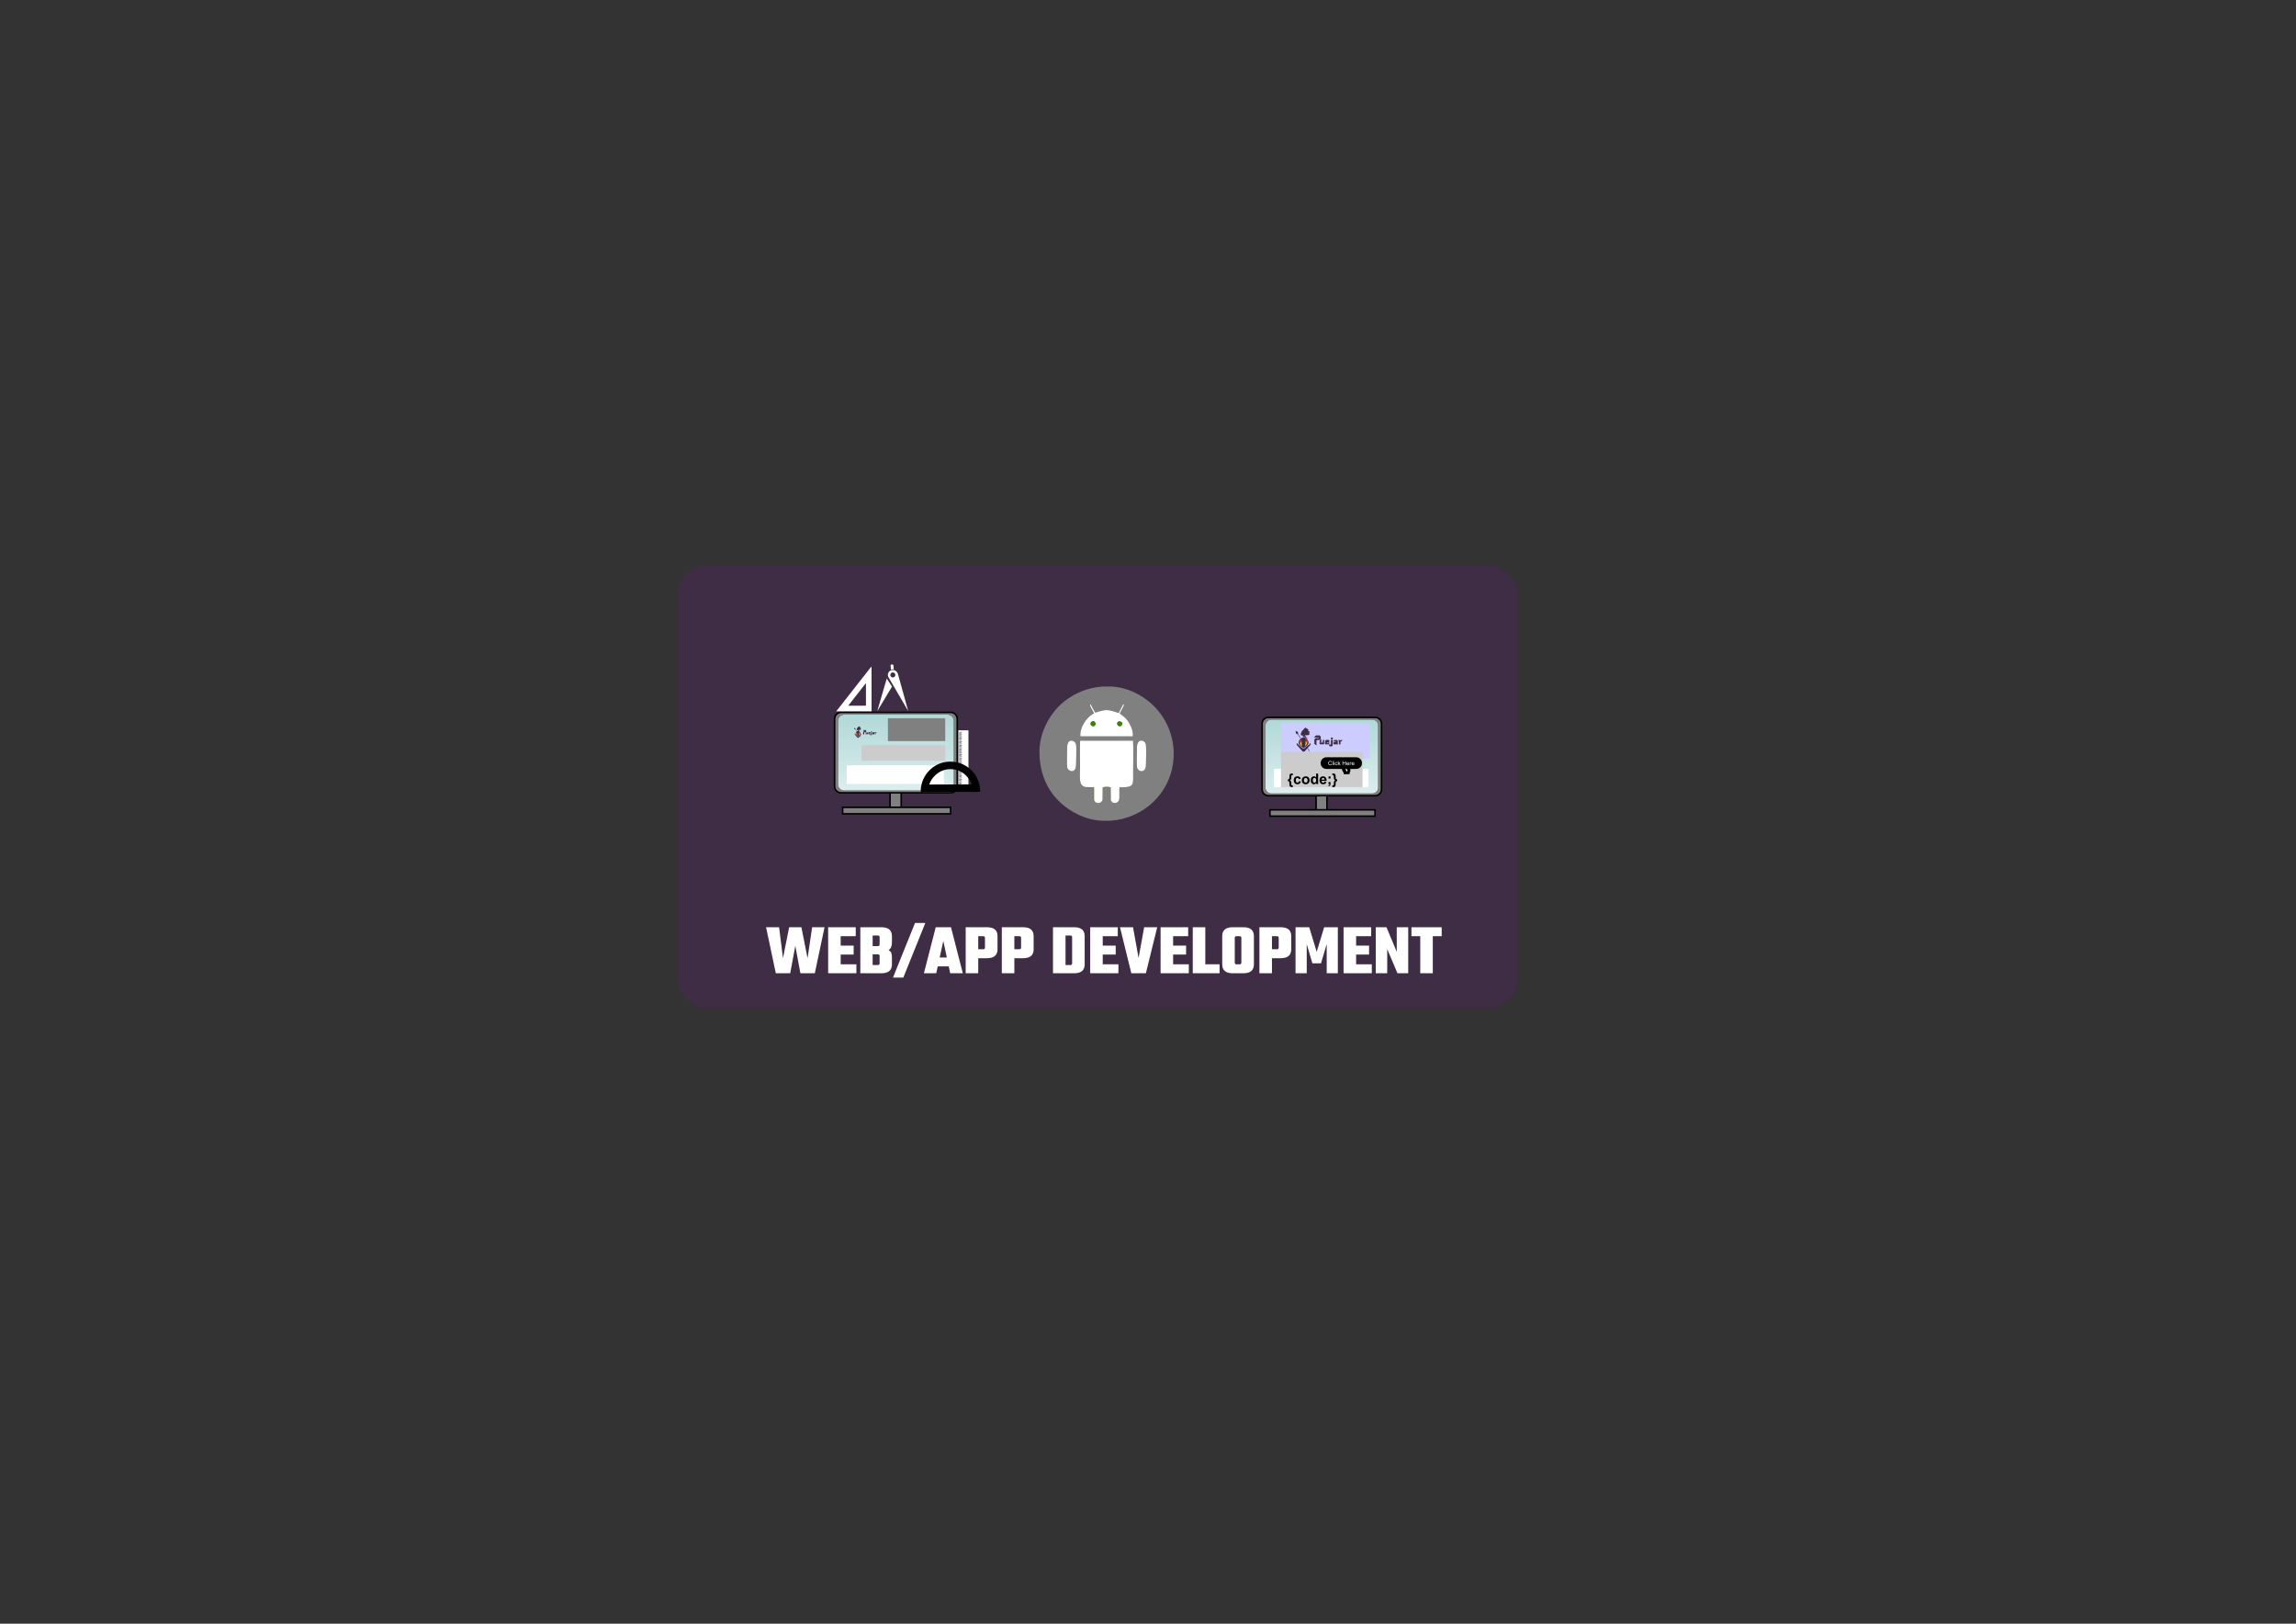 <?xml version="1.0" encoding="UTF-8"?>
<!DOCTYPE svg PUBLIC "-//W3C//DTD SVG 1.1//EN" "http://www.w3.org/Graphics/SVG/1.1/DTD/svg11.dtd">
<!-- Creator: CorelDRAW 2019 (64-Bit Evaluation Version) -->
<svg xmlns="http://www.w3.org/2000/svg" xml:space="preserve" width="297mm" height="210mm" version="1.1" style="shape-rendering:geometricPrecision; text-rendering:geometricPrecision; image-rendering:optimizeQuality; fill-rule:evenodd; clip-rule:evenodd"
viewBox="0 0 29700 21000"
 xmlns:xlink="http://www.w3.org/1999/xlink"
 xmlns:xodm="http://www.corel.com/coreldraw/odm/2003">
 <rect x="0" y="0" width="29700" height="21000" fill="#333333" stroke="none"/>
 <defs>
  <style type="text/css">
   <![CDATA[
    .str1 {stroke:black;stroke-width:35.28;stroke-miterlimit:22.926}
    .str0 {stroke:black;stroke-width:20;stroke-miterlimit:22.926}
    .fil3 {fill:black}
    .fil15 {fill:#010101}
    .fil18 {fill:#3A8601}
    .fil7 {fill:#3E2D44}
    .fil0 {fill:#3E2D44}
    .fil20 {fill:#7BAE55}
    .fil2 {fill:gray}
    .fil16 {fill:gray}
    .fil19 {fill:#99C17B}
    .fil10 {fill:#CCCCCC}
    .fil5 {fill:#CCCCFF}
    .fil8 {fill:#ED3237}
    .fil17 {fill:#FEFFFE}
    .fil9 {fill:#FFF212}
    .fil6 {fill:white}
    .fil14 {fill:white}
    .fil12 {fill:black;fill-rule:nonzero}
    .fil11 {fill:white;fill-rule:nonzero}
    .fil1 {fill:white;fill-rule:nonzero}
    .fil4 {fill:url(#id0)}
    .fil13 {fill:url(#id1)}
   ]]>
  </style>
  <linearGradient id="id0" gradientUnits="userSpaceOnUse" x1="17219.23" y1="8771.94" x2="17227.26" y2="10999.64">
   <stop offset="0" style="stop-opacity:1; stop-color:#99CCCC"/>
   <stop offset="1" style="stop-opacity:1; stop-color:#FEFEFE"/>
  </linearGradient>
  <linearGradient id="id1" gradientUnits="userSpaceOnUse" xlink:href="#id0" x1="11713.65" y1="8693.32" x2="11721.67" y2="10981.66">
  </linearGradient>
 </defs>
 <g id="Layer_x0020_1">
  <rect class="fil0" x="8762.04" y="7317.94" width="10870.57" height="5714.01" rx="371.64" ry="371.64"/>
  <path class="fil1" d="M10505.66 11992.35l160.4 0 -126.1 595.25 -186.36 0 -65.83 -355.11 -65.83 355.11 -186.36 0 -126.1 -595.25 168.75 0 50.07 400.54 79.73 -400.54 158.55 0 79.74 400.54 59.34 -400.54zm369.01 479.35l203.06 0 0 115.9 -365.31 0 0 -595.25 356.96 0 0 115.9 -194.71 0 0 121.46 167.82 0 0 115.9 -167.82 0 0 126.09zm503.46 -255.9l0 -96.43c0,-13.59 -7.73,-20.39 -23.18,-20.39l-66.76 0 0 137.22 66.76 0c15.45,0 23.18,-6.8 23.18,-20.4zm0 244.78l0 -97.36c0,-13.6 -7.73,-20.4 -23.18,-20.4l-66.76 0 0 138.15 66.76 0c15.45,0 23.18,-6.8 23.18,-20.39zm-249.41 -468.23l272.59 0c90.86,0 136.29,38.32 136.29,114.97l0 76.03c0,53.78 -14.83,88.7 -44.5,104.77 17.31,7.42 29.05,18.7 35.23,33.84 6.18,15.15 9.27,35.7 9.27,61.66l0 89.01c0,76.65 -45.43,114.97 -136.29,114.97l-272.59 0 0 -595.25zm707.43 -55.63l133.51 0 -284.64 706.51 -133.51 0 284.64 -706.51zm455.25 650.88l-18.55 -89.01 -142.78 0 -19.48 89.01 -159.47 0 152.98 -595.25 197.49 0 152.99 595.25 -163.18 0zm-136.3 -203.98l92.72 0 -45.43 -214.18 -47.29 214.18zm336.57 -391.27l275.37 0c90.86,0 136.3,38.32 136.3,114.97l0 170.6c0,76.65 -45.44,114.97 -136.3,114.97l-113.12 0 0 194.71 -162.25 0 0 -595.25zm249.41 264.25l0 -127.95c0,-13.6 -7.73,-20.4 -23.18,-20.4l-63.98 0 0 168.74 63.98 0c15.45,0 23.18,-6.79 23.18,-20.39zm217.89 -264.25l275.37 0c90.86,0 136.3,38.32 136.3,114.97l0 170.6c0,76.65 -45.44,114.97 -136.3,114.97l-113.12 0 0 194.71 -162.25 0 0 -595.25zm249.41 264.25l0 -127.95c0,-13.6 -7.73,-20.4 -23.18,-20.4l-63.98 0 0 168.74 63.98 0c15.45,0 23.18,-6.79 23.18,-20.39zm412.6 -264.25l273.52 0c90.86,0 136.29,38.32 136.29,114.97l0 365.31c0,76.65 -45.43,114.97 -136.29,114.97l-273.52 0 0 -595.25zm247.56 468.23l0 -341.21c0,-13.59 -7.73,-20.39 -23.18,-20.39l-62.12 0 0 381.99 62.12 0c15.45,0 23.18,-6.8 23.18,-20.39zm395.9 11.12l203.06 0 0 115.9 -365.31 0 0 -595.25 356.96 0 0 115.9 -194.71 0 0 121.46 167.82 0 0 115.9 -167.82 0 0 126.09zm535.91 -479.35l168.75 0 -146.5 595.25 -188.22 0 -146.49 -595.25 168.75 0 71.39 397.76 72.32 -397.76zm374.58 479.35l203.06 0 0 115.9 -365.31 0 0 -595.25 356.96 0 0 115.9 -194.71 0 0 121.46 167.82 0 0 115.9 -167.82 0 0 126.09zm416.3 0l184.51 0 0 115.9 -346.76 0 0 -595.25 162.25 0 0 479.35zm355.11 -479.35l137.22 0c90.87,0 136.3,38.32 136.3,114.97l0 365.31c0,76.65 -45.43,114.97 -136.3,114.97l-137.22 0c-90.86,0 -136.29,-38.32 -136.29,-114.97l0 -365.31c0,-76.65 45.43,-114.97 136.29,-114.97zm111.26 458.95l0 -322.65c0,-13.6 -7.72,-20.4 -23.18,-20.4l-38.94 0c-15.45,0 -23.18,6.8 -23.18,20.4l0 322.65c0,13.6 7.73,20.4 23.18,20.4l38.94 0c15.46,0 23.18,-6.8 23.18,-20.4zm233.65 -458.95l275.37 0c90.86,0 136.3,38.32 136.3,114.97l0 170.6c0,76.65 -45.44,114.97 -136.3,114.97l-113.12 0 0 194.71 -162.25 0 0 -595.25zm249.41 264.25l0 -127.95c0,-13.6 -7.73,-20.4 -23.18,-20.4l-63.98 0 0 168.74 63.98 0c15.45,0 23.18,-6.79 23.18,-20.39zm362.53 331l-144.64 0 0 -595.25 177.09 0 96.43 318.02 96.42 -318.02 177.09 0 0 595.25 -143.71 0 0 -378.29 -74.17 249.41 -111.27 0 -73.24 -247.56 0 376.44zm638.82 -115.9l203.06 0 0 115.9 -365.31 0 0 -595.25 356.96 0 0 115.9 -194.71 0 0 121.46 167.82 0 0 115.9 -167.82 0 0 126.09zm525.71 -479.35l148.35 0 0 595.25 -139.08 0 -132.58 -312.46 0 312.46 -148.35 0 0 -595.25 139.07 0 132.59 318.02 0 -318.02zm581.35 0l0 115.9 -114.97 0 0 479.35 -162.26 0 0 -479.35 -114.04 0 0 -115.9 391.27 0z"/>
  <g id="thescreen35">
   <rect class="fil2 str0" x="17024.33" y="10216.78" width="140.37" height="258.57"/>
   <path class="fil2 str0" d="M16407.45 9278.52l1381.53 0c44.87,0 81.26,36.39 81.26,81.27l0 849.6c0,44.87 -36.39,81.26 -81.26,81.26l-1381.53 0c-44.88,0 -81.27,-36.39 -81.27,-81.26l0 -849.6c0,-44.88 36.39,-81.27 81.27,-81.27l0 0z"/>
   <path class="fil3" d="M16446.25 9306.95l1303.92 0c42.36,0 76.71,34.35 76.71,76.7l0 801.87c0,42.36 -34.35,76.7 -76.71,76.7l-1303.92 0.01c-42.35,-0.01 -76.7,-34.35 -76.7,-76.71l0 -801.87c0,-42.35 34.35,-76.7 76.7,-76.7l0 0z"/>
   <path class="fil4" d="M16446.25 9306.95l1303.92 0c42.36,0 76.71,34.35 76.71,76.7l0 801.87c0,42.36 -34.35,76.7 -76.71,76.7l-1303.92 0.01c-42.35,-0.01 -76.7,-34.35 -76.7,-76.71l0 -801.87c0,-42.35 34.35,-76.7 76.7,-76.7l0 0z"/>
   <rect class="fil2 str0" x="16427.29" y="10474.11" width="1359.36" height="81.27"/>
  </g>
  <rect class="fil5" x="16570.74" y="9352.05" width="1148.31" height="457.55"/>
  <rect class="fil6" x="16478.61" y="9944.09" width="1223.52" height="236.01"/>
  <g id="theLogo12">
   <path class="fil7" d="M16904.9 9659.6l-4.71 4.08 36.68 53.81 5.12 -3.47 -37.09 -54.42z"/>
   <path class="fil7" d="M17170.66 9593.58l3.1 -0.05c6.45,-0.09 14.94,-0.2 14.93,-1.19l-0.05 -6.46c0,-0.17 -1.3,-0.02 -3.11,-0.41 -1.48,-0.31 -3.19,-0.52 -4.91,-0.58 -1.73,-0.06 -3.47,0.03 -5.02,0.32 -2.44,0.45 -4.33,1.35 -4.46,2.85l-0.48 5.52z"/>
   <path class="fil7" d="M17194.41 9573.54l0 0.01c1.56,1.55 2.51,3.47 2.32,5.71l-0.81 9.91c-0.6,7.24 -5.3,11.07 -12.34,13.17 -5.92,1.76 -13.5,2.24 -21.6,2.62l-0.34 3.96c-0.23,2.65 1.87,3.78 4.53,4.01 1.4,0.12 2.93,0.03 4.43,-0.22 1.52,-0.25 6.19,0.69 7.49,0.18 3.36,-1.24 3.56,-2.57 0.72,-5.39 1.93,-1.62 3.62,-2.06 6.43,-2.79 1.83,-0.47 4.21,-1.09 7.64,-2.36l3.07 -1.14 -0.07 3.28c-0.15,7.5 -1.47,12.62 -4.19,16.1 -2.84,3.62 -5.73,6.79 -12.76,6.8l-22.82 0.24c-8.45,-0.02 -18.83,-5.37 -17.56,-14l4.66 -31.58c1.22,-8.25 6.63,-12.02 14.82,-12.04l28.19 -0.07c4.04,0.02 6.4,1.8 8.19,3.6z"/>
   <path class="fil7" d="M17130.04 9609.82c0.29,14.27 -7.15,17.81 -11.26,17.77l-13.4 -0.14c-1.68,-0.28 -4.02,-1.61 -5.61,-5.71 -2.07,3.06 -6.16,5.74 -8.93,5.86l-7.21 -0.05c-11.58,0.03 -15.27,-9.67 -14.95,-18.24l4.01 -37.93 20.56 -13.06 -6.18 51.16c0.08,0.79 0.23,1.29 0.44,1.59 0.08,0.11 0.2,0.16 0.34,0.17 0.38,0.03 0.88,-0.1 1.41,-0.34 1.35,-0.6 2.69,-1.74 3.44,-2.77l13.38 -20.98 0.16 7.36c0.06,9.15 4.11,15.57 9.46,14.02l-4.57 -38.34 20.93 -0.07 -2.02 39.7z"/>
   <path class="fil7" d="M17240.91 9569.99l-1.69 63.24c-0.53,12.36 -6.68,18.65 -15.72,19.85l-9.33 0.64c-9.49,1.07 -24.88,-4.56 -25.09,-26.42l21.66 0c0.24,12.9 5.85,6.58 5.42,0.63l0.07 -57.9 24.68 -0.04z"/>
   <path class="fil7" d="M17218.31 9539.71l22.67 -1.11 0 22.13 -25.4 1.24 0 -22.12 2.73 -0.14z"/>
   <path class="fil7" d="M17271.6 9603.05l-1.22 0.27c-1.52,0.32 -3.45,0.7 -5.78,1.13 -2.08,0.38 -3.84,0.77 -5.27,1.16 -1.27,0.34 -2.17,0.66 -2.67,0.94 -0.71,0.44 -1.22,0.91 -1.55,1.41 -0.27,0.41 -0.41,0.88 -0.41,1.4 0,1.21 0.56,2.27 1.67,3.2 0.6,0.5 1.3,0.88 2.09,1.14 0.82,0.26 1.75,0.4 2.8,0.4 1.23,0 2.42,-0.17 3.57,-0.5 1.15,-0.34 2.29,-0.85 3.42,-1.54 0.76,-0.49 1.39,-1.02 1.88,-1.6 0.45,-0.53 0.78,-1.1 0.98,-1.71l0.01 -0.03c0.14,-0.41 0.26,-1.07 0.35,-1.98 0.09,-0.94 0.13,-2.17 0.13,-3.69z"/>
   <path class="fil7" d="M17252.65 9592.2l1.86 -11.58c0,0 0.25,-9.24 13.84,-10.59l20.64 -0.13c12.12,1.03 16.25,11.7 16.25,22.17l-1.17 21.24 6.69 13.13 -51.28 0.43c-6.25,0.1 -11.72,-5.03 -10.33,-12.85l1.52 -8.53c1.93,-10.8 25.27,-12.68 34.48,-15.71 -0.07,-2.79 -0.91,-3.87 -3.72,-4.42l-8.14 -0.06c-3.04,0.66 -3.2,1 -3.96,2.86l-16.68 4.04z"/>
   <path class="fil7" d="M17319 9584.75c-4.45,-7.38 -4.09,-8.34 -10.56,-14.52l24.93 0.15 1.61 8.75c4.35,-3.66 6.86,-8.32 19.95,-9.26l10.11 -0.07 -8.33 16.52c-16.06,5.87 -17.8,4.09 -17.43,15.33l0.88 26.29 -19.84 0.02 -1.32 -43.21z"/>
   <path class="fil7" d="M17023.26 9511.13l42.08 -0.13 0.56 0.23c9.29,3.8 20.35,12.36 18.99,28.78l-1.18 14.33c-0.11,10.15 -11.25,16.22 -20.85,16.26l-23.93 -0.03c-5.54,0.03 -9.61,2.39 -9.57,9.7l0.3 60.17 -27.39 -18.89 -0.28 -49.62c-0.03,-6.25 2.14,-11.82 5.8,-16.29 3.81,-4.65 9.23,-8.1 15.42,-9.88l37.8 -0.81c3.18,-1.98 2.9,-5.46 -0.12,-7.29l-64.72 0.25 27.09 -26.78z"/>
   <path class="fil7" d="M16777.52 9608.77l7.56 12.55c101.99,84.72 53.04,77.17 154.38,3.45l8.47 -16c7.11,7.97 7.11,21.01 0,28.99l-72.28 81.1c-7.11,7.96 -18.74,7.96 -25.84,0l-72.29 -81.1c-7.1,-7.98 -7.1,-21.02 0,-28.99z"/>
   <path class="fil7" d="M16862.63 9538.29c35.36,0 63.8,35.78 63.8,68.54 0,32.77 -64.03,68.94 -64.03,68.94 0,0 -64.03,-36.17 -64.03,-68.94 0,-32.76 28.89,-68.54 64.26,-68.54z"/>
   <path class="fil7" d="M16820.81 9547.21l-31.48 -46.2 -1.17 -0.27 -4 -4.74 -21.05 -10.39 -3.08 -33.41 29.87 15.29 1.09 21.84 4.13 6.72 -0.55 1.66 30.93 45.39 -4.69 4.11z"/>
   <path class="fil8" d="M16872.37 9554.45c13.28,7.3 26.41,18.95 32.28,33.41 -0.02,-1.01 -0.09,-2 -0.22,-2.94 -3.67,-27.89 -19.74,-37.05 -22.74,-39.79 28.03,15.4 55.43,50.22 15.23,89.99 -1.32,1.3 -2.27,2.05 -2.92,2.35 -1.91,2.3 -4.03,4.62 -6.4,6.97 -13.31,13.16 10.33,-28.78 7.51,-50.2 -3.67,-27.89 -19.75,-37.04 -22.74,-39.79z"/>
   <path class="fil9" d="M16874.53 9586.9c8.58,4.71 17.07,12.24 20.87,21.59 -0.02,-0.65 -0.06,-1.29 -0.14,-1.9 -2.38,-18.03 -12.77,-23.95 -14.71,-25.72 18.13,9.95 35.84,32.46 9.85,58.17 -0.85,0.84 -1.46,1.33 -1.89,1.52 -1.23,1.49 -2.61,2.99 -4.14,4.5 -8.6,8.52 6.69,-18.6 4.86,-32.45 -2.37,-18.02 -12.76,-23.94 -14.7,-25.71z"/>
   <path class="fil8" d="M16853.34 9560.97c-13.28,7.3 -26.41,18.95 -32.28,33.41 0.03,-1.01 0.1,-2 0.22,-2.94 3.68,-27.89 19.74,-37.04 22.74,-39.79 -28.03,15.41 -55.43,50.22 -15.23,89.99 1.32,1.3 2.27,2.06 2.92,2.35 1.91,2.31 4.04,4.63 6.4,6.97 13.31,13.17 -10.33,-28.78 -7.51,-50.2 3.68,-27.88 19.74,-37.04 22.74,-39.79z"/>
   <path class="fil9" d="M16849.91 9591.18c-8.58,4.71 -17.07,12.25 -20.87,21.6 0.02,-0.66 0.07,-1.3 0.15,-1.91 2.37,-18.02 12.76,-23.94 14.7,-25.72 -18.13,9.96 -35.83,32.46 -9.85,58.17 0.85,0.85 1.47,1.34 1.89,1.53 1.24,1.48 2.61,2.99 4.14,4.5 8.6,8.51 -6.68,-18.6 -4.86,-32.45 2.38,-18.03 12.77,-23.95 14.7,-25.72z"/>
   <path class="fil7" d="M16929.24 9499.8c9.38,-3.21 14,-3.77 15.83,-3.76 -1.01,-0.34 -2.64,-1.27 -4.14,-3.59 -3.39,-5.28 -17.73,-2.88 -10.75,-5.38 24.52,-8.77 -0.86,-4.46 3.34,-8.4 18.46,-17.31 14.49,-8.16 -1.81,-14.68 18.27,-15.37 -4,-3.78 -12.34,-12.62 18.54,-33.19 -17.68,-12.72 -8.35,-27.36 8.54,-13.4 -20.71,4.87 -20.96,-1.82 -0.36,-9.44 14.48,-11.8 5.83,-13.12 -14.2,-2.16 -36.43,26.17 -43.17,35.58 -8.69,12.13 -13.73,7.29 -16.67,22.44 -3.11,16 -9.7,15.41 -9.62,23.38 0.05,5.25 -2.68,1.84 -2.03,6.37 6.98,4.04 -1.47,3.92 3.99,4.97 5.57,1.08 -6.44,19.12 19.28,6.95l1.58 -1.26c-0.33,5.09 4.27,15.6 7.44,25.62 2.05,-0.25 4.14,-0.38 6.25,-0.38 17.76,0 33.78,9.03 45.32,22.17 2.19,-2.92 2.65,-6.58 0.57,-10.95 -5.04,-0.57 -16.21,-15.25 -17.94,-18.16 -7.8,-13.14 -23.96,-19.4 -11.08,-16.3 10.01,2.41 47.52,-2.84 50.03,-3.81 23.4,-8.98 -13.39,-1.52 -0.6,-5.89z"/>
  </g>
  <rect class="fil10" x="16570.74" y="9723.37" width="1054.37" height="456.72"/>
  <path class="fil3 str0" d="M17159.01 9803.76l383.18 0c36.36,0 65.84,29.48 65.84,65.84l0 0c0,36.36 -29.48,65.84 -65.84,65.84l-383.18 0c-36.35,0 -65.84,-29.48 -65.84,-65.84l0 0c0,-36.36 29.49,-65.84 65.84,-65.84z"/>
  <path class="fil6 str1" d="M17442.59 9931.58l-2.08 0.06c0.21,-1.24 -0.26,-2.91 0.25,-4.01 -1.4,-0.97 -3.91,0.36 -5.41,-0.48 -0.93,0.42 -2.19,0.31 -3.1,0.19l-1.22 -0.02c0.02,-0.69 -0.06,-1.66 -0.07,-2.42 -0.02,-0.92 0.25,-1.4 -0.6,-2.08l-2.48 0.25c-0.86,0.01 -1.52,0.1 -2.46,-0.01l-7.02 0.14c-0.16,-0.74 -0.17,-1.47 -0.16,-2.31 0,-0.95 0.05,-1.36 -0.19,-2 -1.62,-0.13 -6.07,0.34 -7.06,-0.04 -0.84,0.35 -1.26,0.25 -2.24,0.15l-0.02 -3.83c-0.17,-0.59 -0.39,-8.13 -0.15,-8.78 -0.21,-0.43 -0.32,0.11 -0.09,-0.99 -0.33,-0.78 -0.34,-2.67 0,-3.3 -0.31,-0.71 -0.26,-1.19 -0.15,-1.95l-0.98 -0.24c-0.79,0.34 -2.17,0.31 -3.33,-0.01l-0.06 -4.17 -8.42 0.21 0.02 3.21 -0.1 -0.03c-0.61,0.24 -0.87,0.2 -1.65,0.22 -0.65,0.01 -0.85,0.02 -1.51,-0.04l-0.24 1.17c0.28,0.68 0.4,2.94 0.06,3.87 0.38,0.75 0.25,0.78 0.14,1.65 0.3,0.91 0.25,2.37 -0.04,3.07 0.39,0.9 0.44,3.29 0.11,4.11 0.26,0.4 0.18,-0.02 0.27,0.82 0.02,0.2 0.01,0.71 0.01,0.91 0,0.63 0.02,1.26 0.04,1.98 -0.07,1.22 0.01,3.05 0.07,4.23 0.06,1.33 0.43,3.08 -0.02,4.38 0.41,0.89 0.32,2.29 0.2,3.3 0.19,0.54 0.12,0.72 -0.1,1.3 0.38,0.81 0.38,3.35 0.19,4.32 0.2,0.5 0.38,5.86 0.16,6.62l-2.51 0.09c-0.01,-0.24 -0.02,-0.55 -0.04,-0.96 -0.04,-0.8 -0.07,-1.55 0.03,-2.23l-0.76 -0.27c-0.85,0.26 -2.97,0.39 -3.91,0 -0.66,0.3 -0.8,0.21 -1.63,0.24 -0.76,0.04 -1.03,0.1 -1.76,0l-0.77 -0.1c-0.3,0.1 -0.16,0.08 -0.56,0.14 -0.13,0.02 -0.47,0.04 -0.56,0.04 -0.39,0.02 -0.69,0.01 -1.1,0.03 -0.79,0.03 -1.24,0.1 -2.08,-0.02l-0.4 0.83c0.41,0.55 0.22,1.99 0.22,2.86 0.01,0.99 0.12,2.13 -0.02,3.15l0.17 0.46c-0.06,0.82 0.1,1.3 -0.19,2.05 0.3,0.7 0.21,0.86 0.25,1.84 0.03,0.78 0.05,1.06 0,1.83l0.76 0.35 3.24 -0.21 0.13 2.8 0.04 0.45 0.2 1.04c0.66,0.1 4.66,-0.28 3.76,0.28 0.46,1.13 0.36,2.33 0.18,3.48 0.36,0.71 0.22,4.84 0.3,5.95 0.58,0.13 2.87,0.12 4.21,-0.03 -0.02,0.53 0.07,0.74 -0.17,1.39 0.46,1.16 0.42,5.25 0.28,6.79l0.9 0.21c0.85,-0.31 2.27,-0.3 3.33,-0.07 0.01,1.24 -0.04,2.3 0.04,3.81 0.05,0.91 0.21,3.09 0.05,3.98 0.02,0.07 0.06,0.11 0.05,0.2 -0.01,0.09 0.05,0.15 0.07,0.19 0.37,0.55 -0.4,-0.29 0.47,0.54 0.35,-0.18 1.29,-0.08 2.21,-0.12 -0.01,0.26 0.02,0.44 -0.07,0.87l0.09 4.22 0.37 8.41 2.66 0.27c1.49,-0.68 -1.01,-0.11 0.44,-0.17 0.77,-0.03 -0.44,-0.18 0.8,0.07l10.49 -0.34c0.87,-0.2 5.41,-0.3 6.44,-0.15 2.1,-0.29 5.23,-0.12 7.6,-0.26 1.28,-0.08 2.5,-0.05 3.73,-0.11 1.05,-0.05 2.77,-0.31 3.78,0.11 1.62,-0.71 6.13,-0.22 8.28,-0.48l0.1 -1.07c-0.15,-0.85 -0.09,-1.5 -0.13,-2.3 -0.02,-0.46 -0.06,-0.7 -0.06,-1.08 0,-1.04 -0.11,-0.4 0.21,-1.14 -0.52,-1.08 -0.53,-6.7 -0.33,-7.99l0.12 -0.64 3.74 0.04c0.47,-1.11 -0.04,-4.79 0.16,-6.45 -0.42,-0.53 -0.11,-2.3 -0.17,-3.2 -0.07,-1.23 -0.31,-2.39 0.04,-3.72 1.19,0.14 2.92,0.21 4.02,-0.12l-0.1 -8.53c-0.33,-1.36 -0.36,-5.6 -0.19,-6.61 -0.33,-1 -0.6,-14.2 -0.32,-15.01 -0.35,-0.66 -0.28,-0.65 -0.22,-1.41l-0.93 -0.15 -3.19 0.26c0,-1.15 -0.04,-2.28 -0.15,-3.57 -0.97,-0.4 -1.07,-0.07 -2.21,-0.21zm-51.4 32.97l3.14 0.03 -3.14 -0.03 0 0z"/>
  <path class="fil11" d="M17222.25 9877.56l7.07 1.79c-1.48,5.8 -4.13,10.2 -7.97,13.25 -3.83,3.04 -8.53,4.56 -14.08,4.56 -5.73,0 -10.4,-1.16 -14,-3.51 -3.6,-2.33 -6.33,-5.72 -8.21,-10.16 -1.87,-4.44 -2.82,-9.19 -2.82,-14.28 0,-5.55 1.06,-10.4 3.18,-14.53 2.13,-4.13 5.14,-7.28 9.05,-9.42 3.91,-2.15 8.22,-3.22 12.91,-3.22 5.34,0 9.83,1.35 13.45,4.07 3.64,2.72 6.17,6.53 7.6,11.45l-6.93 1.64c-1.23,-3.87 -3.03,-6.71 -5.37,-8.47 -2.35,-1.77 -5.31,-2.66 -8.87,-2.66 -4.08,0 -7.51,0.99 -10.25,2.95 -2.75,1.96 -4.68,4.6 -5.79,7.91 -1.12,3.31 -1.68,6.72 -1.68,10.24 0,4.53 0.66,8.49 1.98,11.87 1.31,3.39 3.36,5.91 6.14,7.58 2.78,1.68 5.79,2.51 9.03,2.51 3.95,0 7.27,-1.14 10.01,-3.41 2.73,-2.29 4.58,-5.67 5.55,-10.16zm14.83 18.71l0 -53.33 6.55 0 0 53.33 -6.55 0zm16.7 -45.89l0 -7.44 6.55 0 0 7.44 -6.55 0zm0 45.89l0 -38.66 6.55 0 0 38.66 -6.55 0zm41.8 -14.15l6.4 0.89c-0.7,4.41 -2.49,7.85 -5.38,10.34 -2.9,2.5 -6.46,3.74 -10.67,3.74 -5.27,0 -9.52,-1.73 -12.72,-5.18 -3.22,-3.45 -4.82,-8.39 -4.82,-14.82 0,-4.17 0.69,-7.81 2.07,-10.94 1.38,-3.11 3.48,-5.46 6.31,-7.01 2.82,-1.57 5.88,-2.35 9.21,-2.35 4.19,0 7.62,1.06 10.28,3.18 2.67,2.12 4.38,5.14 5.13,9.04l-6.33 0.97c-0.61,-2.6 -1.68,-4.55 -3.23,-5.86 -1.54,-1.31 -3.4,-1.97 -5.59,-1.97 -3.3,0 -5.98,1.18 -8.05,3.54 -2.07,2.37 -3.1,6.1 -3.1,11.21 0,5.19 1,8.95 2.98,11.3 2,2.35 4.6,3.53 7.79,3.53 2.58,0 4.73,-0.79 6.44,-2.36 1.73,-1.57 2.82,-3.99 3.28,-7.25zm12.01 14.15l0 -53.33 6.56 0 0 30.37 15.49 -15.7 8.47 0 -14.75 14.36 16.24 24.3 -8.07 0 -12.84 -19.75 -4.54 4.42 0 15.33 -6.56 0zm59.03 0l0 -53.33 7.08 0 0 21.97 27.56 0 0 -21.97 7.08 0 0 53.33 -7.08 0 0 -25.1 -27.56 0 0 25.1 -7.08 0zm79.05 -12.51l6.77 0.89c-1.05,3.94 -3.02,7 -5.91,9.17 -2.88,2.18 -6.55,3.27 -11.03,3.27 -5.64,0 -10.11,-1.74 -13.41,-5.21 -3.3,-3.47 -4.95,-8.35 -4.95,-14.62 0,-6.48 1.66,-11.52 5,-15.09 3.34,-3.59 7.67,-5.38 13,-5.38 5.15,0 9.36,1.75 12.62,5.26 3.27,3.52 4.91,8.46 4.91,14.83 0,0.38 -0.01,0.97 -0.04,1.74l-28.79 0c0.25,4.23 1.44,7.48 3.6,9.73 2.15,2.25 4.84,3.38 8.06,3.38 2.39,0 4.44,-0.64 6.13,-1.9 1.7,-1.27 3.04,-3.29 4.04,-6.07zm-21.46 -10.51l21.53 0c-0.29,-3.25 -1.12,-5.68 -2.47,-7.31 -2.07,-2.52 -4.78,-3.79 -8.09,-3.79 -3.01,0 -5.53,1.01 -7.58,3.02 -2.03,2.01 -3.16,4.71 -3.39,8.08zm36.44 23.02l0 -38.66 5.89 0 0 5.92c1.5,-2.74 2.89,-4.55 4.17,-5.42 1.28,-0.89 2.68,-1.32 4.21,-1.32 2.21,0 4.45,0.7 6.74,2.07l-2.34 6.05c-1.59,-0.89 -3.17,-1.34 -4.76,-1.34 -1.43,0 -2.71,0.43 -3.84,1.29 -1.13,0.86 -1.94,2.05 -2.42,3.58 -0.73,2.32 -1.09,4.86 -1.09,7.63l0 20.2 -6.56 0zm51.26 -12.51l6.77 0.89c-1.05,3.94 -3.02,7 -5.91,9.17 -2.88,2.18 -6.55,3.27 -11.03,3.27 -5.64,0 -10.11,-1.74 -13.41,-5.21 -3.3,-3.47 -4.95,-8.35 -4.95,-14.62 0,-6.48 1.66,-11.52 5,-15.09 3.34,-3.59 7.67,-5.38 13,-5.38 5.15,0 9.36,1.75 12.62,5.26 3.27,3.52 4.91,8.46 4.91,14.83 0,0.38 -0.01,0.97 -0.04,1.74l-28.79 0c0.25,4.23 1.44,7.48 3.6,9.73 2.15,2.25 4.84,3.38 8.06,3.38 2.39,0 4.44,-0.64 6.13,-1.9 1.7,-1.27 3.04,-3.29 4.04,-6.07zm-21.46 -10.51l21.53 0c-0.29,-3.25 -1.12,-5.68 -2.47,-7.31 -2.07,-2.52 -4.78,-3.79 -8.09,-3.79 -3.01,0 -5.53,1.01 -7.58,3.02 -2.03,2.01 -3.16,4.71 -3.39,8.08z"/>
  <path class="fil12" d="M16659.7 10102.64l0 -22.05c4.49,-0.25 7.85,-0.91 10.14,-2.04 2.26,-1.1 4.21,-2.95 5.87,-5.56 1.67,-2.6 2.8,-5.87 3.43,-9.8 0.47,-2.95 0.72,-8.07 0.72,-15.39 0,-11.9 0.56,-20.19 1.66,-24.9 1.1,-4.72 3.08,-8.48 5.97,-11.34 2.89,-2.86 7.1,-5.09 12.6,-6.76 3.73,-1.09 9.64,-1.66 17.68,-1.66l4.87 0 0 22.05c-6.85,0 -11.22,0.38 -13.16,1.16 -1.95,0.75 -3.36,1.92 -4.31,3.49 -0.91,1.57 -1.38,4.24 -1.38,8.04 0,3.86 -0.25,11.21 -0.75,21.98 -0.32,6.1 -1.1,11 -2.39,14.8 -1.29,3.77 -2.92,6.88 -4.93,9.33 -1.98,2.44 -5.02,4.99 -9.14,7.63 3.64,2.07 6.6,4.52 8.92,7.32 2.32,2.79 4.08,6.18 5.31,10.17 1.25,3.99 2.04,9.36 2.42,16.05 0.37,10.18 0.56,16.71 0.56,19.54 0,4.05 0.5,6.88 1.48,8.48 0.97,1.57 2.45,2.79 4.46,3.61 1.98,0.85 6.28,1.26 12.91,1.26l0 22.04 -4.87 0c-8.29,0 -14.64,-0.66 -19.07,-1.97 -4.39,-1.32 -8.13,-3.52 -11.15,-6.6 -3.04,-3.05 -5.08,-6.85 -6.12,-11.37 -1.04,-4.49 -1.57,-11.62 -1.57,-21.33 0,-11.27 -0.5,-18.62 -1.48,-21.98 -1.35,-4.93 -3.39,-8.45 -6.12,-10.56 -2.73,-2.13 -6.91,-3.32 -12.56,-3.64zm166.62 -30.9l-25.44 4.52c-0.85,-5.06 -2.8,-8.86 -5.84,-11.43 -3.05,-2.55 -6.98,-3.84 -11.81,-3.84 -6.44,0 -11.59,2.23 -15.43,6.69 -3.83,4.46 -5.74,11.91 -5.74,22.37 0,11.62 1.94,19.82 5.84,24.62 3.89,4.81 9.11,7.19 15.64,7.19 4.9,0 8.92,-1.41 12.03,-4.21 3.14,-2.79 5.34,-7.6 6.63,-14.44l25.44 4.33c-2.64,11.69 -7.7,20.51 -15.17,26.48 -7.48,5.97 -17.5,8.95 -30.09,8.95 -14.26,0 -25.66,-4.52 -34.14,-13.54 -8.51,-9.04 -12.76,-21.54 -12.76,-37.53 0,-16.18 4.28,-28.74 12.79,-37.75 8.51,-9.02 20.04,-13.51 34.58,-13.51 11.87,0 21.32,2.58 28.36,7.7 7,5.12 12.03,12.91 15.11,23.4zm13.6 18.68c0,-8.6 2.1,-16.93 6.34,-24.97 4.24,-8.07 10.24,-14.19 18,-18.43 7.76,-4.24 16.39,-6.38 25.97,-6.38 14.8,0 26.89,4.81 36.34,14.42 9.46,9.64 14.17,21.76 14.17,36.46 0,14.83 -4.78,27.11 -14.29,36.84 -9.55,9.74 -21.55,14.61 -36.03,14.61 -8.95,0 -17.49,-2.04 -25.63,-6.09 -8.1,-4.06 -14.29,-9.99 -18.53,-17.84 -4.24,-7.82 -6.34,-17.37 -6.34,-28.62zm26.57 1.39c0,9.7 2.29,17.14 6.88,22.3 4.61,5.18 10.27,7.75 17.02,7.75 6.72,0 12.38,-2.57 16.93,-7.75 4.55,-5.16 6.85,-12.66 6.85,-22.49 0,-9.58 -2.3,-16.96 -6.85,-22.11 -4.55,-5.19 -10.21,-7.76 -16.93,-7.76 -6.75,0 -12.41,2.57 -17.02,7.76 -4.59,5.15 -6.88,12.59 -6.88,22.3zm184.27 48.71l-23.93 0 0 -14.35c-3.99,5.59 -8.73,9.76 -14.17,12.59 -5.43,2.8 -10.93,4.21 -16.46,4.21 -11.27,0 -20.91,-4.52 -28.95,-13.6 -8.01,-9.08 -12.03,-21.7 -12.03,-37.94 0,-16.58 3.89,-29.21 11.71,-37.85 7.82,-8.64 17.68,-12.94 29.62,-12.94 10.93,0 20.42,4.56 28.39,13.63l0 -48.68 25.82 0 0 134.93zm-68.97 -50.79c0,10.46 1.44,18.03 4.3,22.71 4.18,6.79 9.99,10.18 17.46,10.18 5.94,0 11,-2.55 15.14,-7.63 4.18,-5.09 6.25,-12.66 6.25,-22.78 0,-11.27 -2.01,-19.37 -6.06,-24.34 -4.05,-4.96 -9.2,-7.44 -15.51,-7.44 -6.13,0 -11.25,2.45 -15.39,7.35 -4.12,4.9 -6.19,12.22 -6.19,21.95zm150.91 19.88l25.82 4.34c-3.3,9.45 -8.54,16.64 -15.67,21.61 -7.16,4.93 -16.11,7.41 -26.82,7.41 -17,0 -29.59,-5.56 -37.73,-16.68 -6.43,-8.92 -9.67,-20.16 -9.67,-33.76 0,-16.21 4.24,-28.93 12.69,-38.1 8.45,-9.2 19.16,-13.79 32.1,-13.79 14.51,0 25.97,4.81 34.39,14.42 8.39,9.61 12.41,24.34 12.03,44.19l-64.64 0c0.19,7.66 2.26,13.63 6.25,17.9 3.96,4.27 8.92,6.41 14.83,6.41 4.05,0 7.44,-1.1 10.17,-3.3 2.77,-2.2 4.84,-5.75 6.25,-10.65zm1.51 -26.19c-0.19,-7.51 -2.1,-13.22 -5.78,-17.12 -3.67,-3.92 -8.13,-5.87 -13.41,-5.87 -5.62,0 -10.27,2.07 -13.94,6.19 -3.68,4.11 -5.47,9.73 -5.41,16.8l38.54 0zm50.91 -14.89l0 -25.82 25.82 0 0 25.82 -25.82 0zm0 46.17l25.82 0 0 18.5c0,7.48 -0.63,13.41 -1.91,17.72 -1.29,4.33 -3.74,8.23 -7.32,11.65 -3.58,3.45 -8.14,6.12 -13.63,8.1l-5.03 -10.74c5.18,-1.73 8.86,-4.11 11.06,-7.16 2.16,-3.08 3.33,-7.16 3.45,-12.25l-12.44 0 0 -25.82zm112.13 -12.06c-4.49,0.25 -7.85,0.91 -10.12,2.01 -2.29,1.13 -4.24,2.99 -5.87,5.59 -1.6,2.61 -2.76,5.88 -3.45,9.8 -0.47,2.95 -0.73,8.04 -0.73,15.3 0,11.9 -0.53,20.22 -1.6,24.97 -1.07,4.71 -3.04,8.51 -5.93,11.37 -2.89,2.86 -7.13,5.09 -12.69,6.75 -3.74,1.1 -9.65,1.66 -17.69,1.66l-4.86 0 0 -22.04c6.59,0 10.89,-0.41 12.94,-1.26 2.01,-0.82 3.51,-2.01 4.46,-3.58 0.97,-1.57 1.44,-4.21 1.47,-7.98 0.03,-3.74 0.28,-10.9 0.72,-21.45 0.32,-6.41 1.14,-11.5 2.49,-15.36 1.35,-3.83 3.14,-7.1 5.37,-9.77 2.26,-2.67 5.12,-4.99 8.6,-7.03 -4.52,-2.96 -7.85,-5.84 -9.92,-8.64 -2.89,-4.05 -4.87,-9.2 -5.91,-15.48 -0.66,-4.28 -1.13,-13.73 -1.38,-28.33 -0.06,-4.59 -0.47,-7.67 -1.26,-9.21 -0.75,-1.5 -2.13,-2.7 -4.14,-3.52 -2.01,-0.84 -6.47,-1.25 -13.44,-1.25l0 -22.05 4.86 0c8.3,0 14.64,0.66 19.07,1.95 4.4,1.29 8.1,3.48 11.12,6.56 3.01,3.11 5.05,6.91 6.12,11.43 1.07,4.5 1.6,11.63 1.6,21.33 0,11.21 0.48,18.56 1.39,21.99 1.35,4.93 3.39,8.45 6.15,10.55 2.77,2.14 6.97,3.33 12.63,3.64l0 22.05z"/>
  <g id="_2320448857456">
   <g id="thescreen35_0">
    <rect class="fil2 str0" x="11513.37" y="10177.49" width="144.19" height="265.62"/>
    <path class="fil2 str0" d="M10879.68 9213.67l1419.16 0c46.1,0 83.49,37.38 83.49,83.48l0 872.75c0,46.1 -37.39,83.48 -83.49,83.48l-1419.16 0c-46.1,0 -83.48,-37.38 -83.48,-83.48l0 -872.75c0,-46.1 37.38,-83.48 83.48,-83.48l0 0z"/>
    <path class="fil3" d="M10919.54 9242.87l1339.44 0c43.51,0 78.8,35.28 78.8,78.79l0 823.73c0,43.5 -35.29,78.79 -78.8,78.79l-1339.44 0c-43.51,0 -78.79,-35.29 -78.79,-78.8l0 -823.72c0,-43.51 35.28,-78.79 78.79,-78.79l0 0z"/>
    <path class="fil13" d="M10919.54 9242.87l1339.44 0c43.51,0 78.8,35.28 78.8,78.79l0 823.73c0,43.5 -35.29,78.79 -78.8,78.79l-1339.44 0c-43.51,0 -78.79,-35.29 -78.79,-78.8l0 -823.72c0,-43.51 35.28,-78.79 78.79,-78.79l0 0z"/>
    <rect class="fil2 str0" x="10900.06" y="10441.83" width="1396.4" height="83.48"/>
   </g>
   <g id="theLogo12_1">
    <path class="fil7" d="M11119.29 9512.26l-2.25 1.95 17.51 25.69 2.44 -1.65 -17.7 -25.99z"/>
    <path class="fil7" d="M11246.18 9480.74l1.48 -0.03c3.08,-0.04 7.13,-0.09 7.13,-0.56l-0.03 -3.09c0,-0.08 -0.62,-0.01 -1.48,-0.19 -0.71,-0.15 -1.53,-0.26 -2.35,-0.28 -0.82,-0.03 -1.65,0.01 -2.39,0.15 -1.17,0.22 -2.07,0.65 -2.13,1.36l-0.23 2.64z"/>
    <path class="fil7" d="M11257.52 9471.17l0 0c0.74,0.75 1.19,1.66 1.11,2.73l-0.39 4.73c-0.29,3.46 -2.53,5.29 -5.89,6.29 -2.83,0.84 -6.45,1.07 -10.32,1.25l-0.16 1.89c-0.11,1.27 0.89,1.81 2.16,1.92 0.67,0.06 1.41,0.01 2.12,-0.11 0.72,-0.12 2.95,0.33 3.58,0.09 1.6,-0.6 1.7,-1.23 0.34,-2.57 0.92,-0.78 1.73,-0.99 3.07,-1.34 0.87,-0.22 2.01,-0.52 3.65,-1.13l1.46 -0.54 -0.03 1.57c-0.07,3.58 -0.7,6.02 -2,7.68 -1.36,1.73 -2.74,3.24 -6.09,3.25l-10.9 0.11c-4.03,0 -8.99,-2.56 -8.38,-6.68l2.22 -15.08c0.58,-3.94 3.17,-5.74 7.08,-5.75l13.46 -0.03c1.93,0.01 3.05,0.86 3.91,1.72z"/>
    <path class="fil7" d="M11226.78 9488.49c0.14,6.82 -3.41,8.51 -5.37,8.49l-6.4 -0.07c-0.8,-0.13 -1.92,-0.77 -2.68,-2.73 -0.99,1.46 -2.94,2.75 -4.26,2.8l-3.45 -0.02c-5.53,0.01 -7.28,-4.62 -7.13,-8.71l1.91 -18.11 9.82 -6.24 -2.95 24.43c0.03,0.38 0.11,0.62 0.21,0.76 0.03,0.05 0.09,0.08 0.16,0.08 0.18,0.01 0.42,-0.05 0.67,-0.16 0.65,-0.29 1.29,-0.83 1.65,-1.32l6.38 -10.02 0.08 3.51c0.03,4.37 1.96,7.43 4.52,6.7l-2.19 -18.31 10 -0.03 -0.97 18.95z"/>
    <path class="fil7" d="M11279.72 9469.47l-0.8 30.2c-0.26,5.9 -3.2,8.9 -7.51,9.48l-4.46 0.3c-4.53,0.51 -11.88,-2.18 -11.97,-12.61l10.34 0c0.11,6.16 2.79,3.14 2.58,0.3l0.03 -27.65 11.79 -0.02z"/>
    <path class="fil7" d="M11268.93 9455.02l10.83 -0.53 0 10.56 -12.13 0.6 0 -10.57 1.3 -0.06z"/>
    <path class="fil7" d="M11294.38 9485.26l-0.59 0.13c-0.72,0.15 -1.64,0.33 -2.76,0.54 -0.99,0.18 -1.83,0.36 -2.52,0.55 -0.6,0.16 -1.03,0.32 -1.27,0.45 -0.34,0.21 -0.58,0.44 -0.74,0.67 -0.13,0.2 -0.19,0.43 -0.19,0.67 0,0.58 0.26,1.09 0.79,1.53 0.29,0.24 0.62,0.42 1,0.54 0.39,0.13 0.84,0.19 1.34,0.19 0.59,0 1.15,-0.08 1.7,-0.24 0.55,-0.16 1.1,-0.4 1.63,-0.73 0.37,-0.23 0.67,-0.49 0.9,-0.76 0.22,-0.26 0.37,-0.53 0.47,-0.82l0 -0.01c0.07,-0.2 0.13,-0.52 0.17,-0.95 0.04,-0.45 0.07,-1.03 0.07,-1.76z"/>
    <path class="fil7" d="M11285.33 9480.08l0.89 -5.53c0,0 0.11,-4.41 6.6,-5.06l9.86 -0.06c5.78,0.49 7.76,5.59 7.76,10.59l-0.56 10.14 3.19 6.27 -24.49 0.2c-2.98,0.05 -5.59,-2.4 -4.92,-6.13l0.72 -4.08c0.92,-5.15 12.06,-6.05 16.46,-7.5 -0.03,-1.33 -0.43,-1.84 -1.77,-2.11l-3.89 -0.03c-1.45,0.32 -1.53,0.48 -1.89,1.37l-7.96 1.93z"/>
    <path class="fil7" d="M11317.01 9476.52c-2.12,-3.52 -1.96,-3.98 -5.05,-6.93l11.91 0.07 0.77 4.18c2.07,-1.75 3.27,-3.98 9.52,-4.42l4.83 -0.04 -3.98 7.89c-7.67,2.8 -8.5,1.95 -8.32,7.32l0.42 12.55 -9.47 0.01 -0.63 -20.63z"/>
    <path class="fil7" d="M11175.8 9441.37l20.09 -0.06 0.27 0.11c4.43,1.81 9.72,5.9 9.07,13.74l-0.57 6.84c-0.05,4.85 -5.37,7.75 -9.95,7.77l-11.43 -0.02c-2.65,0.01 -4.59,1.14 -4.57,4.63l0.14 28.73 -13.07 -9.02 -0.14 -23.69c-0.01,-2.99 1.03,-5.64 2.77,-7.78 1.82,-2.22 4.41,-3.87 7.36,-4.72l18.05 -0.38c1.52,-0.95 1.39,-2.61 -0.06,-3.48l-30.89 0.12 12.93 -12.79z"/>
    <path class="fil7" d="M11058.47 9487.99l3.61 5.99c48.69,40.45 25.32,36.85 73.71,1.65l4.04 -7.64c3.39,3.81 3.39,10.03 0,13.84l-34.51 38.72c-3.39,3.81 -8.95,3.81 -12.34,0l-34.51 -38.72c-3.4,-3.81 -3.4,-10.03 0,-13.84z"/>
    <path class="fil7" d="M11099.1 9454.34c16.89,0 30.46,17.08 30.46,32.73 0,15.64 -30.57,32.91 -30.57,32.91 0,0 -30.57,-17.27 -30.57,-32.91 0,-15.65 13.8,-32.73 30.68,-32.73z"/>
    <path class="fil7" d="M11079.14 9458.59l-15.04 -22.05 -0.55 -0.13 -1.92 -2.26 -10.04 -4.96 -1.48 -15.96 14.27 7.3 0.51 10.43 1.98 3.21 -0.27 0.79 14.77 21.67 -2.23 1.96z"/>
    <path class="fil8" d="M11103.75 9462.05c6.34,3.49 12.61,9.05 15.42,15.96 -0.02,-0.49 -0.05,-0.96 -0.11,-1.41 -1.75,-13.31 -9.43,-17.69 -10.86,-19 13.39,7.36 26.47,23.98 7.27,42.97 -0.62,0.62 -1.08,0.98 -1.39,1.12 -0.91,1.1 -1.93,2.21 -3.06,3.33 -6.35,6.29 4.94,-13.74 3.59,-23.97 -1.75,-13.31 -9.43,-17.69 -10.86,-19z"/>
    <path class="fil9" d="M11104.78 9477.55c4.1,2.25 8.16,5.84 9.97,10.31 -0.01,-0.32 -0.03,-0.62 -0.07,-0.91 -1.13,-8.61 -6.09,-11.44 -7.02,-12.28 8.65,4.75 17.11,15.5 4.7,27.77 -0.4,0.4 -0.7,0.64 -0.9,0.73 -0.59,0.71 -1.24,1.43 -1.97,2.15 -4.11,4.07 3.19,-8.88 2.32,-15.49 -1.14,-8.61 -6.1,-11.44 -7.03,-12.28z"/>
    <path class="fil8" d="M11094.67 9465.17c-6.34,3.48 -12.61,9.04 -15.42,15.95 0.02,-0.48 0.05,-0.95 0.11,-1.4 1.75,-13.32 9.43,-17.69 10.86,-19 -13.39,7.35 -26.47,23.97 -7.28,42.96 0.63,0.63 1.09,0.99 1.4,1.13 0.91,1.1 1.93,2.21 3.06,3.32 6.35,6.29 -4.94,-13.73 -3.59,-23.96 1.75,-13.32 9.43,-17.69 10.86,-19z"/>
    <path class="fil9" d="M11093.03 9479.59c-4.1,2.25 -8.15,5.85 -9.96,10.31 0,-0.31 0.02,-0.62 0.06,-0.91 1.14,-8.6 6.1,-11.43 7.02,-12.28 -8.65,4.76 -17.11,15.5 -4.7,27.78 0.41,0.4 0.7,0.63 0.9,0.72 0.59,0.72 1.25,1.43 1.98,2.15 4.11,4.07 -3.19,-8.88 -2.32,-15.49 1.13,-8.6 6.1,-11.43 7.02,-12.28z"/>
    <path class="fil7" d="M11130.91 9435.96c4.48,-1.53 6.68,-1.8 7.55,-1.8 -0.48,-0.16 -1.26,-0.6 -1.97,-1.71 -1.62,-2.52 -8.47,-1.38 -5.14,-2.57 11.71,-4.19 -0.41,-2.13 1.6,-4.01 8.81,-8.26 6.92,-3.9 -0.87,-7.01 8.73,-7.34 -1.91,-1.8 -5.88,-6.02 8.84,-15.85 -8.45,-6.08 -3.99,-13.07 4.08,-6.4 -9.89,2.33 -10.01,-0.87 -0.17,-4.5 6.91,-5.63 2.78,-6.26 -6.78,-1.03 -17.39,12.5 -20.61,16.99 -4.15,5.79 -6.56,3.48 -7.96,10.71 -1.48,7.64 -4.63,7.36 -4.59,11.17 0.02,2.5 -1.28,0.87 -0.97,3.04 3.33,1.93 -0.7,1.87 1.91,2.37 2.65,0.52 -3.08,9.13 9.2,3.32l0.75 -0.6c-0.15,2.43 2.04,7.44 3.55,12.23 0.99,-0.12 1.98,-0.18 2.99,-0.18 8.48,0 16.13,4.31 21.64,10.59 1.04,-1.4 1.27,-3.15 0.27,-5.23 -2.41,-0.28 -7.74,-7.28 -8.56,-8.68 -3.73,-6.27 -11.45,-9.26 -5.3,-7.78 4.78,1.15 22.69,-1.36 23.89,-1.82 11.18,-4.28 -6.39,-0.72 -0.28,-2.81z"/>
   </g>
   <rect class="fil2" x="11485.64" y="9289.21" width="741.37" height="295.4"/>
   <rect class="fil10" x="11143.91" y="9636.74" width="1083.1" height="202.72"/>
   <rect class="fil6" x="10952.78" y="9897.37" width="1256.86" height="242.44"/>
   <g id="_2028849727536">
    <path class="fil14" d="M11579.6 8717.01c6.82,16.68 -1.16,35.73 -17.83,42.56 -16.68,6.82 -35.72,-1.16 -42.55,-17.84 -6.82,-16.67 1.16,-35.72 17.83,-42.55 16.67,-6.83 35.72,1.16 42.55,17.83zm-89.81 36.78c2.35,5.76 5.45,10.99 9.14,15.64l249.38 426.84 -136.79 -492.33 -2.49 1.02c-13.48,-32.94 -51.1,-48.71 -84.03,-35.22 -32.93,13.48 -48.7,51.11 -35.21,84.05z"/>
    <path class="fil14" d="M11538.5 8880.28l-67.75 -105.18 -123.06 422.76 190.81 -317.58z"/>
    <path class="fil14" d="M11541.89 8593.74l-10.33 1.09c-7.31,0.78 -12.65,7.39 -11.88,14.69l5.46 51.44c12.17,-4.92 24.96,-5.87 36.94,-3.43l-5.5 -51.92c-0.78,-7.31 -7.39,-12.65 -14.69,-11.87z"/>
   </g>
   <path class="fil14" d="M10972.76 9127.74c1.23,-4.63 3.28,-5.42 6.54,-9.7l21.3 -27.43c4.98,-6.26 9.18,-11.65 14.3,-18.18 5.14,-6.54 9.11,-11.96 14.26,-18.23 42.27,-51.53 86.43,-112.19 128.47,-163.9l43.8 -55.13 0.2 292.42c-6.24,0.01 -8.22,-1.06 -11.96,-1.17l-17.58 1.19c-6.23,0 -8.21,-1.07 -11.95,-1.17l-17.58 1.19c-6.23,0 -8.21,-1.07 -11.95,-1.17l-17.58 1.19c-6.23,0.01 -8.21,-1.07 -11.95,-1.18l-17.58 1.2c-6.24,0 -8.21,-1.07 -11.95,-1.18l-17.58 1.2c-6.24,0 -8.21,-1.07 -11.95,-1.18l-17.58 1.2c-6.24,0 -8.21,-1.07 -11.95,-1.18 -9.95,-0.28 -5.11,2.07 -28.33,0.12 -5.19,-0.43 -6.02,0.94 -11.4,1.09zm301.26 72.17l-0.38 -580.41c-6.75,4.53 -46.62,58.4 -57.19,71.27l-384.94 490.7c-3.43,4.23 -12.55,14.25 -13.74,18.74l456.25 -0.3z"/>
   <path class="fil14" d="M12433.56 10136.94l-27.69 0 0 6.39 27.69 0 0 -6.39zm10.65 -12.78l-38.34 0 0 6.39 38.34 0 0 -6.39zm-10.65 -10.64l-27.69 0 0 4.25 27.69 0 0 -4.25zm10.65 -12.78l-38.34 0 0 4.26 38.34 0 0 -4.26zm-10.65 -12.78l-27.69 0 0 6.39 27.69 0 0 -6.39zm10.65 -12.78l-38.34 0 0 6.39 38.34 0 0 -6.39zm-10.65 -10.65l-27.69 0 0 4.26 27.69 0 0 -4.26zm10.65 -12.77l-38.34 0 0 4.25 38.34 0 0 -4.25zm-10.65 -12.78l-27.69 0 0 6.39 27.69 0 0 -6.39zm10.65 -12.78l-38.34 0 0 6.39 38.34 0 0 -6.39zm-10.65 -10.65l-27.69 0 0 4.26 27.69 0 0 -4.26zm10.65 -12.77l-38.34 0 0 4.26 38.34 0 0 -4.26zm-10.65 -12.78l-27.69 0 0 6.39 27.69 0 0 -6.39zm10.65 -12.78c-16.56,0 -26.32,2.8 -38.34,0l0 6.39 38.34 0 0 -6.39zm-10.65 -10.65l-27.69 0 0 4.26 27.69 0 0 -4.26zm10.65 -12.78l-38.34 0 0 6.39 38.34 0 0 -6.39zm-38.34 -12.77l0 6.39 27.69 0c-2.95,-11.03 -1.82,-5.05 -10.61,-4.92 -7.98,0.11 -7.32,-1.47 -17.08,-1.47zm38.34 -10.65l-38.34 0 0 4.26 38.34 0 0 -4.26zm-10.65 -12.78l-27.69 0 0 6.39 27.69 0 0 -6.39zm10.65 -12.78l-38.34 0 0 6.39 38.34 0 0 -6.39zm-10.65 -10.64l-27.69 0 0 4.26 27.69 0 0 -4.26zm10.65 -12.78l-38.34 0 0 4.26 38.34 0 0 -4.26zm-10.65 -12.78l-27.69 0 0 6.39 27.69 0 0 -6.39zm10.65 -12.78l-38.34 0 0 6.39 38.34 0 0 -6.39zm-10.65 -10.65l-27.69 0 0 4.26 27.69 0 0 -4.26zm10.65 -12.77l-38.34 0 0 4.26 38.34 0 0 -4.26zm-10.65 -12.78l-27.69 0 0 6.39 27.69 0 0 -6.39zm10.65 -12.78l-38.34 0 0 6.39 38.34 0 0 -6.39zm-10.65 -10.64l-27.69 0 0 4.25 27.69 0 0 -4.25zm10.65 -12.78l-38.34 0 0 4.26 38.34 0 0 -4.26zm-10.65 -12.78l-27.69 0 0 6.39 27.69 0 0 -6.39zm10.65 -12.78l-38.34 0 0 6.39 38.34 0 0 -6.39zm-10.65 -10.65l-27.69 0 0 4.26 27.69 0 0 -4.26zm10.65 -6.38l0 -6.39 -38.34 0 0 6.39c18.45,0 22.41,-1.67 38.34,0zm-10.65 -19.17l-27.69 0 0 6.39 27.69 0 0 -6.39zm10.65 -10.65l-38.34 0 0 4.26 38.34 0 0 -4.26zm-10.65 -12.78l-27.69 0 0 6.39 27.69 0 0 -6.39zm10.65 -12.78l-38.34 0 0 6.39 38.34 0 0 -6.39zm-10.65 -10.64l-27.69 0 0 4.26 27.69 0 0 -4.26zm10.65 -12.78l-38.34 0 0 4.26 38.34 0 0 -4.26zm-10.65 -12.78l-27.69 0 0 6.39 27.69 0 0 -6.39zm10.65 -12.78l-38.34 0 0 6.39 38.34 0 0 -6.39zm-10.65 -10.64l-27.69 0 0 4.26 27.69 0 0 -4.26zm10.65 -12.78l-38.34 0 0 4.26 38.34 0 0 -4.26zm-10.65 -12.78l-27.69 0 0 6.39 27.69 0 0 -6.39zm10.65 -12.78l-38.34 0 0 6.39 38.34 0 0 -6.39zm-10.65 -10.64l-27.69 0 0 4.25 27.69 0 0 -4.25zm10.65 -12.78l-38.34 0 0 4.26 38.34 0 0 -4.26zm-10.65 -12.78l-27.69 0 0 6.39 27.69 0 0 -6.39zm10.65 -12.78l-38.34 0 0 6.39 38.34 0 0 -6.39zm-10.65 -10.65l-27.69 0 0 4.26 27.69 0 0 -4.26zm10.65 -12.77l-38.34 0 0 4.26 38.34 0 0 -4.26zm-10.65 -12.78l-27.69 0 0 6.39 27.69 0 0 -6.39zm10.65 -10.65c-9.9,0 -8.92,-1.34 -17.15,-2.02 -6.45,-0.53 -14.56,-0.11 -21.19,-0.11l0 6.39 38.34 0 0 -4.26zm-10.65 -12.78l-27.69 0 0 4.26 27.69 0 0 -4.26zm10.65 -12.78l-38.34 0 0 6.39 38.34 0 0 -6.39zm83.05 711.29l-129.91 0 0 -732.58 129.91 0 0 732.58z"/>
   <path class="fil15" d="M12020.43 10143.19c3.74,-4.66 16.6,-41.41 34.64,-66.84 68.1,-96.02 170.9,-142.75 284.97,-125.67 87.86,13.15 167.3,69.25 212.36,156.92 6.62,12.9 9.61,24.75 15.94,35.06 -8.76,3.43 -55.26,2.39 -67.32,2.24l-378.05 1.58c-12.36,0.39 -22.53,-0.03 -34.38,0.22l-60.12 0.06c-10.38,-1.77 -1.07,-0.17 -8.04,-3.57zm-106.62 102.23c7.16,-2.8 103.21,-1.83 118.76,-1.71l455.39 -1.96c32.98,-0.34 63.63,0.04 96.17,0.03 14.79,-0.01 87.97,0.75 96.62,-2.96 -3.83,-9.8 -2.07,-35.48 -3.99,-48.7 -14.17,-97.58 -52.89,-178.75 -129.76,-245.17 -15.27,-13.19 -27.4,-23.06 -43.06,-32.97 -27.35,-17.3 -58.99,-33.32 -89.66,-42.62l-46.2 -12.36c-8.58,-1.47 -14.9,-2.16 -23.51,-3.53 -10.01,-1.59 -14.15,-1.18 -23.74,-1.98 -17.87,-1.49 -29.83,-1.32 -48,-0.55 -164.59,6.99 -308.72,127.18 -349.82,285.97 -4.85,18.75 -10.71,44.99 -11.2,63.55 -0.24,9.34 -1.03,12.89 -1.2,22.14 -0.15,8.42 -1.76,14.75 3.2,22.82z"/>
  </g>
  <g id="_2354974530208">
   <g id="_2029151616288">
    <g id="_2029135101856">
     <path class="fil16" d="M14367.15 10340.91c-14.5,-31.88 -6.12,-118.7 -5.84,-157.72l-92.51 0.72 -6.22 162.43c-8.06,22.92 -27.76,41.23 -58.61,39.6 -35.11,-1.85 -44.84,-18.58 -52.61,-46.31 -15.99,-35.31 -7.11,-111.36 -4.27,-155.28l-87.95 1.18 -14.9 -5.76c-98.79,-16.89 -73.34,-131.93 -73.34,-265.03 0,-109.81 -3.82,-226.66 0.66,-335.59l685.65 -0.01c5.76,124.73 0.73,261.54 0.73,387.68 0,189.35 22.95,217.6 -176.53,215.57 -6.83,42.34 5.97,139.94 -7.82,169.94 -21.84,47.53 -96.06,47.76 -106.44,-11.42zm-106.11 -1461.92l118.28 0c107.41,7.42 213.67,35.21 312.46,84.86 311.3,156.46 476.03,448 489.9,745.22l0 82.42c-9.76,206.64 -92.67,410.26 -250.25,567.35 -153.51,153.02 -356.9,241.74 -564.64,256.04l-118.96 0c-107.29,-7.46 -213.43,-35.25 -312.13,-84.86 -301.75,-151.66 -489.9,-424.99 -489.9,-806.23 0,-247.31 125.34,-464.16 250.25,-588.76 153.46,-153.07 357.06,-241.81 564.99,-256.04zm-455.69 1047.32c-8.6,-58.78 -0.6,-188.03 -0.98,-254.66 -0.81,-139.23 106,-94.99 114.5,-45.13 8.69,50.93 0.75,192.79 1.08,253.57 0.76,142.86 -107.72,93.26 -114.6,46.22zm902.83 -5.79c-6.83,-72.62 -0.39,-178.37 -0.68,-254.77 -0.46,-124.49 107.24,-97.48 115.36,-34.43 8.15,63.44 0.61,184.69 0.94,254.61 0.59,126.42 -109.66,97.91 -115.62,34.59zm-555.93 -692.83c-9.23,-26.28 -59.78,-98.32 -52.6,-116.81 16.26,3.96 12.21,1.98 22.67,23.06 4.63,9.33 7.54,16.36 13.48,27.15 5.99,10.86 11,19.82 16.46,29.54 2.67,4.75 5.61,9.99 8.79,14.85 9.54,14.59 1.96,3.53 8.03,10.93 143.8,-47.77 164.08,-40 302.17,4.32 7.35,-18.18 21.08,-42.94 30.74,-61.03 34.43,-64.54 19.11,-44.71 39.67,-50 -5.91,29.44 -42.42,85.58 -57.15,116.47 5.69,6.56 1.99,2.68 10.23,9.41l58.55 46.14c54.28,51.51 113.72,167.58 99.43,242.54l-676.99 -0.67c-14.7,-101.04 77.15,-254.58 176.52,-295.9z"/>
     <path class="fil17" d="M14044.24 10179.77l106.9 2.98 0.22 156.88c7.77,27.73 17.5,44.46 52.61,46.31 30.85,1.63 50.55,-16.68 58.61,-39.6l2.22 -162.29c25.95,-10.98 71.67,-8.5 101.21,-1.97l1.14 158.83c10.38,59.18 84.6,58.95 106.44,11.42 13.79,-30 0.99,-127.6 7.82,-169.94 199.48,2.03 176.53,-26.22 176.53,-215.57 0,-126.14 5.03,-262.95 -0.73,-387.68l-685.65 0.01c-4.48,108.93 -0.66,225.78 -0.66,335.59 0,133.1 -25.45,248.14 73.34,265.03z"/>
     <path class="fil17" d="M14514.9 9347.04c3.45,60.29 -49.02,50.04 -59.5,26.42 -16.4,-36.96 25.59,-59.95 59.5,-26.42zm-393.31 -13.05c41.41,-25.5 69.21,38.69 30.7,55.11 -34.93,14.9 -64.13,-34.53 -30.7,-55.11zm30.66 -106.3c-99.37,41.32 -191.22,194.86 -176.52,295.9l676.99 0.67c14.29,-74.96 -45.15,-191.03 -99.43,-242.54l-58.55 -46.14c-8.24,-6.73 -4.54,-2.85 -10.23,-9.41 14.73,-30.89 51.24,-87.03 57.15,-116.47 -20.56,5.29 -5.24,-14.54 -39.67,50 -9.66,18.09 -23.39,42.85 -30.74,61.03 -138.09,-44.32 -158.37,-52.09 -302.17,-4.32 -6.07,-7.4 1.51,3.66 -8.03,-10.93 -3.18,-4.86 -6.12,-10.1 -8.79,-14.85 -5.46,-9.72 -10.47,-18.68 -16.46,-29.54 -5.94,-10.79 -8.85,-17.82 -13.48,-27.15 -10.46,-21.08 -6.41,-19.1 -22.67,-23.06 -7.18,18.49 43.37,90.53 52.6,116.81z"/>
     <path class="fil17" d="M14708.18 9920.52c5.96,63.32 116.21,91.83 115.62,-34.59 -0.33,-69.92 7.21,-191.17 -0.94,-254.61 -8.12,-63.05 -115.82,-90.06 -115.36,34.43 0.29,76.4 -6.15,182.15 0.68,254.77z"/>
     <path class="fil17" d="M13805.35 9926.31c6.88,47.04 115.36,96.64 114.6,-46.22 -0.33,-60.78 7.61,-202.64 -1.08,-253.57 -8.5,-49.86 -115.31,-94.1 -114.5,45.13 0.38,66.63 -7.62,195.88 0.98,254.66z"/>
     <path class="fil18" d="M14121.59 9333.99c-33.43,20.58 -4.23,70.01 30.7,55.11 38.51,-16.42 10.71,-80.61 -30.7,-55.11z"/>
     <path class="fil18" d="M14514.9 9347.04c-33.91,-33.53 -75.9,-10.54 -59.5,26.42 10.48,23.62 62.95,33.87 59.5,-26.42z"/>
     <path class="fil19" d="M14262.58 10346.34l6.22 -162.43 92.51 -0.72c-0.28,39.02 -8.66,125.84 5.84,157.72l-1.14 -158.83c-29.54,-6.53 -75.26,-9.01 -101.21,1.97l-2.22 162.29z"/>
     <path class="fil20" d="M14151.36 10339.63l-0.22 -156.88 -106.9 -2.98 14.9 5.76 87.95 -1.18c-2.84,43.92 -11.72,119.97 4.27,155.28z"/>
    </g>
   </g>
  </g>
 </g>
</svg>
